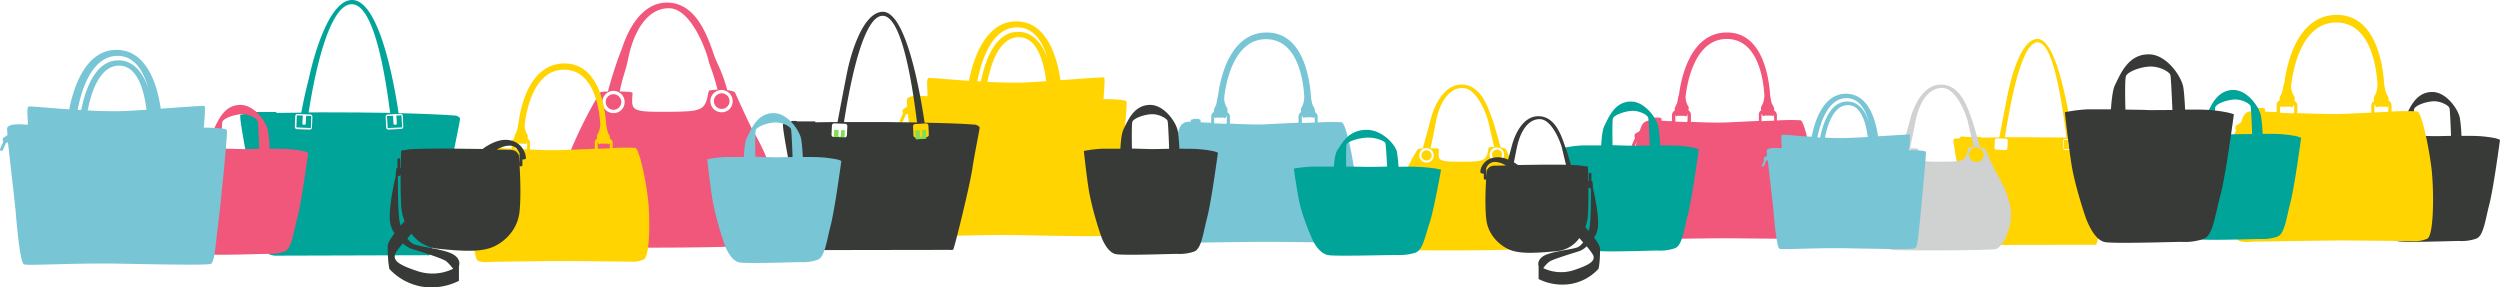 <svg xmlns="http://www.w3.org/2000/svg" width="1122.58" height="129.04" viewBox="0 0 1122.58 129.04"><path d="M1120.7,156a53.34,53.34,0,0,0-7.9-1c-1.4-.1-4.3-.1-7.5-.1a73.31,73.31,0,0,0-.7-7.9c-.7-4-6.1-11.8-12.4-11.8-7.3,0-10,7-12,11-.8,1.6-1.2,5.1-1.4,8.7h-8.4a53,53,0,0,0-8,1s1.3,12.4,2.5,19.1a149.63,149.63,0,0,0,5.6,20.1c.9,2.1,3,6.4,6.2,7.1s24.7-.1,27.4-.1a20.14,20.14,0,0,0,7.7-1c3.4-1.1,4.1-8.1,6-15.4s4.8-29,4.8-29A14.58,14.58,0,0,0,1120.7,156Zm-29.2-1c-.9,0-4-.1-7.6-.2-.1-5.8-.1-11.4.2-12.1.8-1.5,4.7-3,8.2-3.3s7.2,1.8,7.6,3c.2.6.5,6.5.7,12.5-4.3.1-8.1.2-9.1.1Z" transform="translate(-0.02 -93.9)" fill="#373a36"/><path d="M951.5,157.4a2.37,2.37,0,0,0-1.5-.9c-.3,0-4.8-.5-19.3-.8-2.7-18.1-8-44.6-15.9-44.3-7.7.2-12.1,19.2-13.3,25-.6,2.8-2.2,11.2-3.7,19.2-3.2,0-6,.1-8.4.1v-.3h-6.9a.76.76,0,0,0-.4-.2h-1.4a.65.65,0,0,0-.6.6v.2a14,14,0,0,0-2.8.3c-.7.4,2.8,17.5,3.7,22.9s2.9,14.2,3.5,17.8a14.29,14.29,0,0,0,2.4,6.3,5.3,5.3,0,0,0,2,.6l51.3-.1a1.42,1.42,0,0,0,1.1-.1c.5-.3,5.9-22.5,7.2-29.9S951.6,157.8,951.5,157.4Zm-50.1,3.1a.86.86,0,0,1-.8.8h0l-4.2-.2a.86.86,0,0,1-.8-.8h0l.2-3.5a.86.86,0,0,1,.8-.8h0l4.2.2a.86.86,0,0,1,.8.8h0Zm-1.1-5c2.8-17.8,7.7-42.5,14.6-42.6s10.8,25,13,42.8c-3.3-.1-6.9-.1-11.1-.1-6.3-.1-11.8-.1-16.5-.1Zm31.3,5.6-4.2.2a.77.77,0,0,1-.8-.7h0l-.2-3.5a.79.79,0,0,1,.8-.8l4.2-.2a.79.79,0,0,1,.8.8l.2,3.5a1,1,0,0,1-.8.7Z" transform="translate(-0.02 -93.9)" fill="#ffd400"/><path d="M929.9,156.6l.1,2.6a.66.66,0,0,1-.4.5h-.3a.66.66,0,0,1-.5-.4h0l-.1-2.6-2,.1.2,4.1,4.9-.3-.2-4.1Z" transform="translate(-0.02 -93.9)" fill="#ffd400"/><path d="M505.9,139.5c-.5-1.1-10.4-1.1-10.4-1.1s.9-9.3.3-9.7c-.4-.2-9.6.5-19.6,1.2-1.3-9.1-5.6-26.2-19.6-26.4-14.4-.2-19.7,17.7-21.5,26.7-7.3-.5-13-1-13-1s-3.7-.3-5.1-.3-.1,8.1-.6,8.2-8.1-1.1-9.2,1.5c0,1,.1,2.1.2,3.1a1.38,1.38,0,0,1-.4.3c-.2.1-.4.3-.7.5a1.42,1.42,0,0,0-.9.8,1.72,1.72,0,0,0,.1,1.4l-1.4,3.2a.72.72,0,0,0,1.2.8.31.31,0,0,0,.1-.2l1.4-3.2a1.8,1.8,0,0,0,.9-.4c1.1,10.2,3.4,29.8,3.5,31.7.2,2.5,1.8,22.5,3.7,23.2s22.3-.7,43.2-.3,38.6.7,40.6.1,2.4-10.8,3.2-16.3C502.6,177.6,506.4,140.6,505.9,139.5Zm-48.5-33.3c7.4.3,11.2,7.4,13.2,14.5-2.2-6.4-6.2-12.4-13.2-12.5-11-.2-15.3,14.2-16.9,22.3l-1.6-.1C440.4,122.3,445.1,105.6,457.4,106.2Zm-14,24.5c1.4-7.4,5.2-20.6,14.6-20.1,8.2.4,10.9,12.3,11.8,19.8-3.9.2-7.7.5-10.9.6-4.4.1-10-.1-15.5-.3Z" transform="translate(-0.02 -93.9)" fill="#ffd400"/><path d="M324.3,135.8a3.51,3.51,0,1,0,3.3,3.7v-.2a3.51,3.51,0,0,0-3.3-3.5Z" transform="translate(-0.02 -93.9)" fill="#f1567b"/><path d="M275.5,136.2a3.5,3.5,0,1,0,3.5,3.5h0a3.54,3.54,0,0,0-3.5-3.5Z" transform="translate(-0.02 -93.9)" fill="#f1567b"/><path d="M337.4,151.2c-2.1-4.1-7.4-15.9-7.4-15.9a8.92,8.92,0,0,0-3.4-.9c-2.2-8.1-4.4-11.7-5.4-14.3-2.5-6.5-7-24.1-20.6-25s-19.7,15.6-21.2,20.3A172.17,172.17,0,0,0,273,135c-1.1,0-2.1.1-3.2.2-.9.3-21.3,35.8-19.7,52.2,1.4,15,14.3,16.9,17.5,17.4s64.9.5,69.8-.8,9.6-12.7,10.4-21.2C348.8,170,339.6,155.3,337.4,151.2Zm-61.8-6.5a5,5,0,1,1,4.9-5h0A4.93,4.93,0,0,1,275.6,144.7Zm40-2.8c-2.2,2-6.7,2.1-14.6,2.2-8.8,0-14.7.2-16.4-1.9-1.4-1.7-.3-6.2-.6-6.7-.3-.3-2.8-.5-5.7-.5,1.3-6.6,2.7-9.4,3.7-14.3,2.6-13.3,9-23.2,18.5-23.1s16.4,18,17.7,23.6c.5,2.3,2.2,5.4,4,13a19.83,19.83,0,0,0-3.5.3c-1.1.3-.5,4.9-3.1,7.4Zm8.7,2.4A5,5,0,1,1,329,139v.3A4.82,4.82,0,0,1,324.3,144.3Z" transform="translate(-0.02 -93.9)" fill="#f1567b"/><path d="M672.4,161.1a2.25,2.25,0,0,0-.3,4.5,2.25,2.25,0,0,0,2.4-2.1v-.2a2.19,2.19,0,0,0-2.1-2.2Z" transform="translate(-0.02 -93.9)" fill="#ffd400"/><path d="M640.6,161.4a2.3,2.3,0,1,0,2.3,2.3h0a2.4,2.4,0,0,0-2.3-2.3Z" transform="translate(-0.02 -93.9)" fill="#ffd400"/><path d="M681,171.2c-1.4-2.7-4.8-10.4-4.8-10.4a4.65,4.65,0,0,0-2.3-.6c-1.5-5.3-2.9-10.2-3.5-12-1.7-4.3-4.6-15.7-13.4-16.3s-12.8,10.2-13.9,13.3c-.4,1.3-2.3,8.4-4.2,15.4a14.92,14.92,0,0,0-2.1.2c-.6.2-13.9,23.4-12.9,34.1.9,9.8,9.4,11.1,11.4,11.3s42.4.3,45.6-.5,6.3-8.3,6.8-13.9C688.4,183.4,682.4,173.8,681,171.2Zm-40.4-4.3a3.25,3.25,0,1,1,3.2-3.3h0a3.18,3.18,0,0,1-3.2,3.3Zm26.1-1.8c-1.4,1.3-4.4,1.4-9.5,1.4-5.7,0-9.6.1-10.7-1.3-.9-1.1-.2-4.1-.4-4.4s-1.8-.3-3.7-.3c.9-4.3,1.8-8.7,2.4-12,1.7-8.7,5.9-15.2,12.1-15.1s10.7,11.8,11.5,15.4c.3,1.5,1.4,6.2,2.6,11.1a9,9,0,0,0-2.3.2c-.7.3-.2,3.3-2,5Zm5.7,1.5a3.26,3.26,0,1,1,3-3.5v.2a3.08,3.08,0,0,1-3,3.3Z" transform="translate(-0.02 -93.9)" fill="#ffd400"/><path d="M896.3,171.2c-1.4-2.7-4.8-10.4-4.8-10.4a4.65,4.65,0,0,0-2.3-.6c-1.5-5.3-2.9-10.2-3.5-12-1.7-4.3-4.6-15.7-13.4-16.3s-12.8,10.2-13.9,13.3c-.4,1.3-2.3,8.4-4.2,15.4a14.92,14.92,0,0,0-2.1.2c-.6.2-13.9,23.4-12.9,34.1.9,9.8,9.4,11.1,11.4,11.3s42.4.3,45.6-.5,6.3-8.3,6.8-13.9C903.7,183.4,897.7,173.8,896.3,171.2Zm-40.4-4.3a3.25,3.25,0,1,1,3.2-3.3h0a3.18,3.18,0,0,1-3.2,3.3Zm26.1-1.8c-1.4,1.3-4.4,1.4-9.5,1.4-5.7,0-9.6.1-10.7-1.3-.9-1.1-.2-4.1-.4-4.4s-1.8-.3-3.7-.3c.9-4.3,1.8-8.7,2.4-12,1.7-8.7,5.9-15.2,12.1-15.1s10.7,11.8,11.5,15.4c.3,1.5,1.4,6.2,2.6,11.1a9,9,0,0,0-2.3.2c-.6.3-.2,3.3-2,5Zm5.7,1.5a3.26,3.26,0,1,1,3-3.5v.2a3,3,0,0,1-3,3.3Z" transform="translate(-0.02 -93.9)" fill="#d0d1d1"/><path d="M137.3,149.4a.5.5,0,0,1-.6.5h-.4a.5.5,0,0,1-.5-.6h0l.2-3.5-2.7-.1-.2,5.4,6.5.3.2-5.4-2.3-.1Z" transform="translate(-0.02 -93.9)" fill="#00a499"/><path d="M206.6,147a3.22,3.22,0,0,0-2-1.2c-.4,0-6.4-.6-25.6-1.1-3.6-24.1-10.7-51.2-21.1-50.8-10.2.3-17,25.5-18.7,33.1-.8,3.7-1.9,6.9-3.9,17.5-4.2,0-7.9.1-11.2.1v-.4H115c-.1-.2-.4-.2-.6-.2h-1.8a.86.86,0,0,0-.8.8v.2a19.75,19.75,0,0,0-3.8.4c-.9.5,3.7,23.3,4.9,30.5s3.8,18.8,4.6,23.6,2.6,7.8,3.2,8.4,2.7.8,2.7.8l68.2-.2a2.2,2.2,0,0,0,1.4-.1c.6-.4,7.8-29.8,9.5-39.6S206.8,147.4,206.6,147Zm-66.5,4.1a1,1,0,0,1-1.1,1h0l-5.6-.2a1,1,0,0,1-1-1.1h0l.2-4.7a1,1,0,0,1,1.1-1h0l5.6.2a1,1,0,0,1,1,1.1h0Zm-1.5-6.7c3.7-23.7,10.3-48.5,19.3-48.6s14.3,25.2,17.3,48.8c-4.3-.1-9.2-.1-14.8-.2-8.2,0-15.5-.1-21.8,0Zm41.5,7.4-5.6.3a1,1,0,0,1-1.1-1h0l-.2-4.7a1,1,0,0,1,1-1.1l5.6-.3a1,1,0,0,1,1.1,1l.2,4.7a1,1,0,0,1-1,1.1Z" transform="translate(-0.02 -93.9)" fill="#00a499"/><path d="M178,145.8l.2,3.5a.56.56,0,0,1-.5.6h-.4a.56.56,0,0,1-.6-.5h0l-.2-3.5-2.7.1.3,5.4,6.5-.3-.3-5.4Z" transform="translate(-0.02 -93.9)" fill="#00a499"/><path d="M377.6,154.9a.43.43,0,0,1-.4.4h-.3a.43.43,0,0,1-.4-.4l.1-2.6-2-.1-.2,4,4.8.2.2-4-1.7-.1Z" transform="translate(-0.02 -93.9)" fill="#83de53"/><path d="M439.9,151a4.18,4.18,0,0,0-1.8-1.1c-.3,0-5.7-.6-22.9-.9-3.2-21.6-9.6-50.1-18.9-49.8-9.1.3-14.4,19.8-15.8,26.7-.7,3.3-2.6,13.3-4.4,22.8-3.8,0-7.1.1-10,.1v-.4h-8.2a.76.76,0,0,0-.5-.2h-1.6a.68.68,0,0,0-.7.7v.2a13.17,13.17,0,0,0-3.4.4c-.8.4,3.3,20.9,4.4,27.3s3.4,16.8,4.2,21.2,2.3,7,2.9,7.5a6,6,0,0,0,2.4.7l61.1-.1a2,2,0,0,0,1.3-.1c.5-.3,7-26.7,8.5-35.5C437.8,161.8,440.1,151.4,439.9,151Zm-59.6,3.7a1,1,0,0,1-1,.9l-5-.2a1,1,0,0,1-.9-1l.2-4.2a1,1,0,0,1,1-.9l5,.2a1,1,0,0,1,.9,1Zm-1.3-6c3.3-21.2,9.2-47.6,17.3-47.7s12.9,26.7,15.5,47.9c-3.9-.1-8.3-.1-13.3-.2Zm37.2,6.7-5,.3a1.06,1.06,0,0,1-1-.9l-.2-4.2a1,1,0,0,1,.9-1l5-.3a1.06,1.06,0,0,1,1,.9l.2,4.2a1,1,0,0,1-.9,1Z" transform="translate(-0.02 -93.9)" fill="#373a36"/><path d="M414.1,152.3l.1,2.6a.66.66,0,0,1-.4.5h-.3a.43.43,0,0,1-.4-.4l-.1-2.6-2,.1.2,4,4.8-.3-.2-4Z" transform="translate(-0.02 -93.9)" fill="#83de53"/><path d="M16.9,137.2c-.1-.1-.3-.2-.4-.3C16.6,137,16.8,137.1,16.9,137.2Z" transform="translate(-0.02 -93.9)" fill="#a6abee"/><path d="M290.9,182.5c-1-8.5-3.9-21.8-5.6-22.2a86.62,86.62,0,0,0-10.2.1V158a2,2,0,0,0-1.2-1.8v-.4c0-1.2-.9-2-1.1-3-.2-.8-.5-2.4-.6-3-.4-7.2-3-27-18.3-27.4-16.6-.3-20.4,20.9-21.1,27.2h-.1a25.59,25.59,0,0,1-.6,3.1c-.3.9-1.1,1.7-1.1,2.9v.4a2.12,2.12,0,0,0-1.2,1.9v2.7H229c-.8,0-2.2-.1-3.7-.2v-1.1h-.5V159h-2.7v.3h-.8v1a7.43,7.43,0,0,0-2.6.3,5.17,5.17,0,0,0-1.8,1.5,18.61,18.61,0,0,0-1,2.5,2.65,2.65,0,0,1-.6.5,3,3,0,0,0-.7.5,1.22,1.22,0,0,0-.9.8,1.39,1.39,0,0,0,.1,1.4l-1.5,3.3a.67.67,0,0,0,1.2.6v-.1l1-2.2a90.33,90.33,0,0,0-2.5,17.2c-.5,11.5,1.1,23,2.4,24.2s6.1.7,6.1.7,23.5-.4,31.4-.4,31.6.3,31.6.3a11.48,11.48,0,0,0,5.5-1C292,209.4,292,191,290.9,182.5Zm-17-22.2v.2l-5.4.2a.6.6,0,0,1-.1-.4V158c0-.2,0-.3.1-.4a1.75,1.75,0,0,1,.1.5,1,1,0,0,0,.4.5c.3.2.6-.2.6-.2h3.3l.5.3.4-.7Zm-42.6,0V158l.4.7.5-.3h3.3s.3.3.6.2a1,1,0,0,0,.4-.5,1.21,1.21,0,0,0,.1-.5.6.6,0,0,1,.1.4v2.3a.75.75,0,0,1-.4.7l-5-.2v-.5Zm6.6.7a1.7,1.7,0,0,0,.1-.7V158a1.89,1.89,0,0,0-1.1-1.8,3.17,3.17,0,0,0,0-1.7,7.67,7.67,0,0,1-1.3-4.2h0c.4-4.1,3.2-25.3,17.9-25.1,14.1.2,15.8,19.8,16.1,25h-.1a7.87,7.87,0,0,1-1.3,4.2,2.48,2.48,0,0,0,0,1.7,2.11,2.11,0,0,0-1.1,1.8v2.3a.9.9,0,0,0,.1.5l-12.4.5a162.92,162.92,0,0,1-16.9-.2Z" transform="translate(-0.02 -93.9)" fill="#ffd400"/><path d="M1091.8,169.2c-1.2-9.7-4.4-24.8-6.3-25.3a112.09,112.09,0,0,0-11.6.1v-2.8a2.33,2.33,0,0,0-1.3-2.1v-.5c0-1.4-1-2.3-1.3-3.4a29.54,29.54,0,0,1-.7-3.4c-.5-8.2-3.4-30.8-20.8-31.2-18.9-.4-23.2,23.8-24.1,31h-.2s-.4,2.5-.7,3.6-1.2,2-1.2,3.3v.5a2.33,2.33,0,0,0-1.3,2.1v3.1h-1c-1,0-2.5-.1-4.2-.2v-1.3h-.6v-.3h-3.1v.3h-.9v1.1a10.21,10.21,0,0,0-3,.3,4.94,4.94,0,0,0-2,1.8,13.59,13.59,0,0,0-1.1,2.8,4.35,4.35,0,0,1-.7.6c-.3.2-.5.4-.8.6a1.17,1.17,0,0,0-1,.9,1.57,1.57,0,0,0,.2,1.6l-1.7,3.7a.91.91,0,0,0,.3,1.1,1,1,0,0,0,1.1-.3v-.1l1.1-2.5a107.81,107.81,0,0,0-2.9,19.6c-.5,13.1,1.2,26.2,2.8,27.7s6.9.8,6.9.8,26.8-.4,35.8-.5,36.1.3,36.1.3a13.79,13.79,0,0,0,6.3-1.1C1093,199.9,1093,178.9,1091.8,169.2Zm-19.4-25.3v.2l-6.1.3a.75.75,0,0,1-.1-.5v-2.6a.76.76,0,0,1,.2-.5l.2.6a2.65,2.65,0,0,0,.5.6c.3.2.7-.2.7-.2h3.8l.6.3.4-.8Zm-48.6,0v-2.6l.4.8.6-.3h3.8s.4.4.7.2a1.21,1.21,0,0,0,.5-.5,3.22,3.22,0,0,0,.2-.6.76.76,0,0,1,.2.5V144a1.23,1.23,0,0,1-.4.8l-5.7-.2a1.08,1.08,0,0,1-.3-.7Zm7.6.8a2.35,2.35,0,0,0,.2-.8v-2.6a2.33,2.33,0,0,0-1.3-2.1,3.92,3.92,0,0,0,0-1.9,8.4,8.4,0,0,1-1.5-4.7h0c.5-4.7,3.7-28.8,20.5-28.6,16.1.2,18.1,22.6,18.3,28.6h-.1a8.85,8.85,0,0,1-1.4,4.7,3.08,3.08,0,0,0,0,1.9,2.53,2.53,0,0,0-1.3,2.1v2.6a1.27,1.27,0,0,0,.1.6c-5.6.2-11,.5-14.1.6-5,.1-13-.2-19.4-.4Z" transform="translate(-0.02 -93.9)" fill="#ffd400"/><path d="M814.3,171c-1.1-8.8-4-22.7-5.8-23.1a93.49,93.49,0,0,0-10.6.1v-2.5a2.24,2.24,0,0,0-1.2-1.9v-.5c0-1.3-.9-2.1-1.2-3.1-.2-.8-.5-2.5-.6-3.1-.5-7.5-3.1-28.1-19-28.4-17.3-.4-21.2,21.7-22,28.3h-.2a30.54,30.54,0,0,1-.6,3.3c-.3,1-1.1,1.8-1.1,3v.5a2.24,2.24,0,0,0-1.2,1.9v2.8h-.9c-.9,0-2.3-.1-3.8-.2V147h-.5v-.3h-2.8v.3H742v1a8.31,8.31,0,0,0-2.7.3,4.21,4.21,0,0,0-1.9,1.6,11.66,11.66,0,0,0-1,2.6,2.65,2.65,0,0,1-.6.5c-.2.2-.5.3-.7.5a1.5,1.5,0,0,0-.9,2.3l-1.5,3.4a.78.78,0,0,0,.3,1,.81.81,0,0,0,1-.3v-.1l1-2.3a99.08,99.08,0,0,0-2.6,17.9c-.5,11.9,1.1,23.9,2.5,25.2s6.3.7,6.3.7,24.5-.4,32.6-.4,32.9.3,32.9.3a12.29,12.29,0,0,0,5.7-1C815.5,199,815.4,179.8,814.3,171Zm-17.6-23.1v.2l-5.6.2a.6.6,0,0,1-.1-.4v-2.4a.9.9,0,0,1,.1-.5,4.2,4.2,0,0,0,.2.5,2.18,2.18,0,0,0,.4.5c.3.2.6-.2.6-.2h3.4l.5.3.4-.7Zm-44.4,0v-2.4l.4.7.5-.3h3.4s.4.4.6.2a1,1,0,0,0,.4-.5,1.21,1.21,0,0,0,.1-.5.75.75,0,0,1,.1.5V148a.75.75,0,0,1-.4.7l-5.2-.2c.2-.3.1-.4.1-.6Zm6.9.7a2,2,0,0,0,.1-.8v-2.4a2.14,2.14,0,0,0-1.1-1.9c.1-.7.2-1.5,0-1.7a8.12,8.12,0,0,1-1.3-4.3h0c.4-4.3,3.4-26.3,18.7-26.1,14.7.2,16.5,20.6,16.7,26h-.1a8.12,8.12,0,0,1-1.3,4.3,2.48,2.48,0,0,0,0,1.7,2.14,2.14,0,0,0-1.1,1.9v2.4a.9.9,0,0,0,.1.5c-5.1.2-10.1.5-12.9.6-4.5.3-11.9.1-17.8-.2Z" transform="translate(-0.02 -93.9)" fill="#f1567b"/><path d="M608.4,172.3c-1.1-9-4.1-23.1-5.9-23.5a97.28,97.28,0,0,0-10.8.1v-2.6a2.4,2.4,0,0,0-1.2-2v-.5c0-1.3-.9-2.2-1.2-3.1s-.5-2.6-.6-3.2c-.5-7.6-3.2-28.6-19.4-29-17.6-.4-21.6,22.1-22.4,28.8h-.1s-.4,2.3-.6,3.3-1.1,1.8-1.1,3.1v.5a2.27,2.27,0,0,0-1.2,2V149H543c-.9,0-2.3-.1-3.9-.2v-1.2h-.6v-.3h-2.9v.3h-.9v1a6.1,6.1,0,0,0-2.7.3,4.94,4.94,0,0,0-1.9,1.6,11.66,11.66,0,0,0-1,2.6,4.35,4.35,0,0,1-.7.6,4.23,4.23,0,0,0-.7.5,1.59,1.59,0,0,0-1,.8,1.39,1.39,0,0,0,.2,1.5l-1.6,3.5a.74.74,0,1,0,1.3.7v-.1l1-2.3a112.6,112.6,0,0,0-2.7,18.2c-.5,12.1,1.1,24.4,2.6,25.7s6.5.7,6.5.7,25-.4,33.3-.4,33.5.3,33.5.3a12.71,12.71,0,0,0,5.8-1C609.5,200.8,609.5,181.2,608.4,172.3Zm-18-23.6v.2c-1.8.1-3.8.2-5.7.2a.6.6,0,0,1-.1-.4v-2.4a.9.9,0,0,1,.1-.5,4.2,4.2,0,0,0,.2.5,2.18,2.18,0,0,0,.4.5c.3.2.6-.2.6-.2h3.5l.5.3.4-.7Zm-45.2,0v-2.4l.4.7.5-.3h3.5s.4.4.6.2a1,1,0,0,0,.4-.5l.2-.5a.75.75,0,0,1,.1.5v2.4a.67.67,0,0,1-.4.7l-5.3-.2v-.6Zm7,.7a2,2,0,0,0,.1-.8v-2.4a2.12,2.12,0,0,0-1.2-1.9,3.56,3.56,0,0,0,0-1.8,8.94,8.94,0,0,1-1.4-4.4h0c.4-4.3,3.4-26.8,19-26.6,15,.2,16.8,21,17,26.5h-.1a8.37,8.37,0,0,1-1.3,4.4,2.66,2.66,0,0,0,0,1.8,2.24,2.24,0,0,0-1.2,1.9v2.4a.9.9,0,0,0,.1.5c-5.2.2-10.3.5-13.1.6-4.4.4-11.9.1-17.9-.2Z" transform="translate(-0.02 -93.9)" fill="#77c5d5"/><path d="M228.5,156.8c-4.5-.7-9.2,2.1-11.8,4l-8.1-.1c-15.6-.2-24.1.1-25,.3-.6.1-1.2.2-1.9.3-.4.1-1.2,0-1.5.4-.1.1-.2,3.5-.2,7.8a.76.76,0,0,1-.2-.4h-.1v-3.6a.54.54,0,0,0-.7-.5.56.56,0,0,0-.5.6v3.6a.79.79,0,0,0-.5.8,15.26,15.26,0,0,0-.3,3s-3.7,15.2-2.4,21.3a11.56,11.56,0,0,0,1.9,4.4c-2,2.5-3.1,4.6-3.1,5.8,0,7.4.8,10.2.8,10.2a26,26,0,0,0,14.5,7.9,27.6,27.6,0,0,0,16.7-2.6v-6.7s1.1-2.6-2-4.8c-3.8-2.8-16.1-3.7-18.6-5.1a9.92,9.92,0,0,1-2.6-2.4c.6-.7,1.2-1.4,1.9-2.2a16.5,16.5,0,0,0,12.1,6.8c13.1,1.4,18.9,1.1,23.4-.4s12-6.8,13-16.2-.2-24.8-.3-25.4a4.89,4.89,0,0,0-1.4-1.8,6.64,6.64,0,0,0-2-.6s-1.8-.1-6.5-.1a11.24,11.24,0,0,1,5.6-1.8c2.8-.1,4,1.9,4.7,3.7a.37.37,0,0,0-.1.3v4.6a.65.65,0,0,0,1.3.1v-2.5a2.28,2.28,0,0,0,1.6-.4A8.76,8.76,0,0,0,228.5,156.8Zm-44.3,48.6c2.3.8,14.6,4.4,16.3,5.9a23.52,23.52,0,0,1,3,3.3,21.33,21.33,0,0,1-15.2,1.3c-9.4-3-11.4-4.9-11-7.4.1-.9,1.5-2.8,3.6-5.3A15.81,15.81,0,0,0,184.2,205.4Zm-4.3-10.2a17.78,17.78,0,0,1-.7-3.9c-.6-6-.5-18.3-.5-18.3a1.09,1.09,0,0,0,1.2-.7c0,6.3.1,13.5.4,15.5a26.12,26.12,0,0,0,1.4,5.5,16.18,16.18,0,0,0-1.8,1.9Z" transform="translate(-0.02 -93.9)" fill="#373a36"/><path d="M136.5,161.8a53.34,53.34,0,0,0-7.9-1c-1.4-.1-4.3-.1-7.5-.1a73.31,73.31,0,0,0-.7-7.9c-.7-4.1-6.1-11.8-12.4-11.8-7.3,0-10,7-12,11-.8,1.6-1.2,5.1-1.4,8.7H86.2a53,53,0,0,0-8,1s1.3,12.4,2.5,19.1a149.63,149.63,0,0,0,5.6,20.1c.9,2.1,3,6.4,6.2,7.1s24.7-.1,27.4-.1a20.14,20.14,0,0,0,7.7-1c3.4-1.1,4.1-8.1,6-15.4s4.8-29,4.8-29A14.58,14.58,0,0,0,136.5,161.8Zm-29.2-1c-.9,0-4-.1-7.6-.2-.1-5.8-.1-11.4.2-12.1.8-1.5,4.7-3,8.2-3.3s7.3,1.8,7.6,3c.2.6.5,6.5.7,12.5-4.2.1-8.1.2-9.1.1Z" transform="translate(-0.02 -93.9)" fill="#f1567b"/><path d="M644.9,169.6a85.22,85.22,0,0,0-8.7-.8c-1.5-.1-4.7-.1-8.2,0-.1-2.2-.4-4.5-.7-6.7-.8-3.4-6.7-9.9-13.6-9.9-8.1,0-11,5.9-13.2,9.2-.9,1.4-1.3,4.3-1.5,7.3h-9.2a64,64,0,0,0-8.8.9s1.4,10.4,2.7,16.1a99.46,99.46,0,0,0,6.2,16.9c1,1.8,3.3,5.4,6.8,5.9s27.1-.1,30.1-.1a26.17,26.17,0,0,0,8.4-.9c3.7-1,4.5-6.8,6.6-13s5.3-24.4,5.3-24.4A22.5,22.5,0,0,1,644.9,169.6Zm-32-.8c-1,0-4.4-.1-8.4-.1-.1-4.9-.1-9.6.3-10.2.9-1.2,5.1-2.6,9-2.8s8,1.5,8.3,2.5c.2.5.5,5.4.8,10.5-4.6.1-8.9.2-10,.1Z" transform="translate(-0.02 -93.9)" fill="#00a499"/><path d="M375.9,165.5a53.34,53.34,0,0,0-7.9-1c-1.4-.1-4.3-.1-7.5-.1a73.31,73.31,0,0,0-.7-7.9c-.7-4.1-6.1-11.8-12.4-11.8-7.3,0-10,7-12,11-.8,1.6-1.2,5.1-1.4,8.7h-8.4a53,53,0,0,0-8,1s1.3,12.4,2.5,19.1a145.34,145.34,0,0,0,5.6,20.1c.9,2.1,3,6.4,6.2,7.1s24.7-.1,27.4-.1a20.14,20.14,0,0,0,7.7-1c3.4-1.1,4.1-8.1,6-15.4s4.8-29,4.8-29A5.36,5.36,0,0,0,375.9,165.5Zm-29.1-1c-.9,0-4-.1-7.6-.2-.1-5.8-.1-11.4.2-12.1.8-1.5,4.7-3,8.2-3.3s7.3,1.8,7.6,3c.2.6.5,6.5.7,12.5-4.3.1-8.1.2-9.1.1Z" transform="translate(-0.02 -93.9)" fill="#77c5d5"/><path d="M1031.4,155.1a53.34,53.34,0,0,0-7.9-1c-1.4-.1-4.3-.1-7.5-.1a73.31,73.31,0,0,0-.7-7.9c-.7-4.1-6.1-11.8-12.4-11.8-7.3,0-10,7-12,11-.8,1.6-1.2,5.1-1.4,8.7h-8.4a53,53,0,0,0-8,1s1.3,12.4,2.5,19.1a149.63,149.63,0,0,0,5.6,20.1c.9,2.1,3,6.4,6.2,7.1s24.7-.1,27.4-.1a20.14,20.14,0,0,0,7.7-1c3.4-1.1,4.1-8.1,6-15.4s4.8-29,4.8-29A14.58,14.58,0,0,0,1031.4,155.1Zm-29.2-.9c-.9,0-4-.1-7.6-.2-.1-5.8-.1-11.4.2-12.1.8-1.5,4.7-3,8.2-3.3s7.3,1.8,7.6,3c.2.6.5,6.5.7,12.5-4.2,0-8.1.1-9.1.1Z" transform="translate(-0.02 -93.9)" fill="#00a499"/><path d="M760.9,160.3a53.34,53.34,0,0,0-7.9-1c-1.4-.1-4.3-.1-7.5-.1a73.31,73.31,0,0,0-.7-7.9c-.7-4.1-6.1-11.8-12.4-11.8-7.3,0-10,7-12,11-.8,1.6-1.2,5.1-1.4,8.7h-8.4a53,53,0,0,0-8,1s1.3,12.4,2.5,19.1a145.34,145.34,0,0,0,5.6,20.1c.9,2.1,3,6.4,6.2,7.1s24.7-.1,27.4-.1a20.14,20.14,0,0,0,7.7-1c3.4-1.1,4.1-8.1,6-15.4s4.8-29,4.8-29A10.66,10.66,0,0,0,760.9,160.3Zm-29.2-1c-.9,0-4-.1-7.6-.2-.1-5.8-.1-11.4.2-12.1.8-1.5,4.7-3,8.2-3.3s7.3,1.8,7.6,3c.2.6.5,6.5.7,12.5-4.2.1-8.1.2-9.1.1Z" transform="translate(-0.02 -93.9)" fill="#00a499"/><path d="M101.9,152.3c-.5-1.1-10.4-1.1-10.4-1.1s1-9.3.3-9.7c-.4-.2-9.6.5-19.6,1.2-1.3-9.1-5.6-26.2-19.6-26.4C38.1,116.1,32.9,134,31.1,143c-7.3-.5-13-1-13-1s-3.7-.3-5.1-.3-.1,8.1-.6,8.2-8.1-1.1-9.2,1.5c0,1,.1,2.1.2,3.1-.1.1-.3.2-.4.3s-.4.3-.7.5a1.4,1.4,0,0,0-1,1.7c0,.2.1.3.2.5L.1,160.7a.69.69,0,0,0,.3.9h0a.69.69,0,0,0,.9-.3l1.4-3.2a1.09,1.09,0,0,0,.9-.4c1.1,10.2,3.4,29.8,3.5,31.7.2,2.5,1.8,22.5,3.7,23.2s22.3-.7,43.2-.3,38.6.7,40.6.1,2.4-10.8,3.2-16.3S102.4,153.4,101.9,152.3ZM53.4,119c7.4.3,11.2,7.4,13.2,14.5-2.2-6.4-6.2-12.4-13.2-12.5-11-.2-15.3,14.2-16.9,22.3l-1.6-.1C36.4,135.2,41,118.5,53.4,119Zm-14,24.5c1.4-7.4,5.2-20.6,14.6-20.1,8.2.4,10.9,12.3,11.8,19.8-3.9.2-7.7.5-10.9.6-4.4.1-10,0-15.5-.3Z" transform="translate(-0.02 -93.9)" fill="#77c5d5"/><path d="M864.8,162.1c-.4-.8-7.5-.8-7.5-.8s.7-6.8.2-7c-.3-.1-7,.4-14.2.8-.9-6.6-4-19-14.2-19.1-10.5-.2-14.3,12.8-15.6,19.3-5.3-.3-9.4-.7-9.4-.7s-2.6-.2-3.7-.2-.1,5.8-.4,6-5.9-.8-6.7,1.1a17.85,17.85,0,0,0,.2,2.3c-.1.1-.2.1-.3.2a2.19,2.19,0,0,1-.5.3,1,1,0,0,0-.7,1.2c0,.1.1.2.2.3l-1,2.3a.48.48,0,0,0,.2.6h0c.3.1.5,0,.7-.3l1-2.3a1.08,1.08,0,0,0,.7-.3c.8,7.4,2.5,21.6,2.6,23,.1,1.8,1.3,16.3,2.7,16.8s16.2-.5,31.3-.2,27.9.5,29.4,0,1.7-7.8,2.3-11.8C862.4,189.7,865.1,162.9,864.8,162.1ZM829.6,138c5.3.2,8.1,5.3,9.6,10.5-1.6-4.6-4.5-9-9.6-9-8-.1-11.1,10.3-12.3,16.2l-1.2-.1C817.3,149.6,820.7,137.6,829.6,138Zm-10.1,17.7c1-5.3,3.8-14.9,10.6-14.6,6,.3,7.9,8.9,8.6,14.3-2.8.2-5.6.3-7.9.4a107.93,107.93,0,0,1-11.3-.1Z" transform="translate(-0.02 -93.9)" fill="#77c5d5"/><path d="M545,161.8a53.34,53.34,0,0,0-7.9-1c-1.4-.1-4.3-.1-7.5-.1a73.31,73.31,0,0,0-.7-7.9c-.7-4-6.1-11.8-12.4-11.8-7.3,0-10,7-12,11-.8,1.6-1.2,5.1-1.4,8.7h-8.4a53,53,0,0,0-8,1s1.3,12.4,2.5,19.1a149.63,149.63,0,0,0,5.6,20.1c.9,2.1,3,6.4,6.2,7.1s24.7-.1,27.4-.1a20.14,20.14,0,0,0,7.7-1c3.4-1.1,4.1-8.1,6-15.4s4.8-29,4.8-29A8.39,8.39,0,0,0,545,161.8Zm-29.1-1c-.9,0-4-.1-7.6-.2-.1-5.8-.1-11.4.2-12.1.8-1.5,4.7-3,8.2-3.3s7.2,1.8,7.6,3c.2.6.5,6.5.7,12.5-4.3.1-8.2.2-9.1.1Z" transform="translate(-0.02 -93.9)" fill="#373a36"/><path d="M1000.7,144.5a66.73,66.73,0,0,0-10-1.3c-1.7-.1-5.4-.1-9.5-.1-.2-4.3-.5-8.2-.8-10-.9-5.1-7.7-14.9-15.6-14.8-9.2,0-12.6,8.8-15.1,13.8-1,2.1-1.5,6.5-1.8,10.9H937.3a68,68,0,0,0-10.1,1.3s1.7,15.6,3.1,24.1,5.9,22.7,7.1,25.3,3.8,8.1,7.8,8.9,31.1-.1,34.5-.1a25.25,25.25,0,0,0,9.7-1.3c4.3-1.4,5.1-10.2,7.6-19.4s6.1-36.6,6.1-36.6C1002.4,145,1001.6,144.7,1000.7,144.5ZM964,143.3c-1.1-.1-5-.1-9.6-.2-.2-7.3-.2-14.4.3-15.2,1-1.8,5.9-3.8,10.3-4.1s9.1,2.2,9.6,3.8c.2.8.6,8.2.9,15.7-5.4,0-10.3.1-11.5,0Z" transform="translate(-0.02 -93.9)" fill="#373a36"/><path d="M715.8,200.6a10.63,10.63,0,0,0,1.6-3.8c1.1-5.3-2.1-18.4-2.1-18.4a21.12,21.12,0,0,0-.2-2.6c0-.3-.2-.5-.5-.7V172a.47.47,0,0,0-.5-.5.63.63,0,0,0-.6.5v3.1h-.1a.52.52,0,0,0-.2.4,60.59,60.59,0,0,0-.2-6.7c-.2-.3-1-.2-1.3-.3a8.75,8.75,0,0,1-1.6-.2,39.14,39.14,0,0,0-4.7-.3c-1-3.5-1.9-6.6-2.4-7.8-1.4-3.7-3.9-13.6-11.6-14.1s-11.1,8.8-12,11.5c-.3.8-1.1,4-2.2,8a10.5,10.5,0,0,0-6-1c-5.8.9-6.9,6.3-6.3,6.9a2.3,2.3,0,0,0,1.4.4v2.2a.55.55,0,0,0,1.1-.1v-3.9a.37.37,0,0,0-.1-.3,4.13,4.13,0,0,1,4-3.2,9.82,9.82,0,0,1,4.9,1.6c-4,.1-5.6.1-5.6.1a4.92,4.92,0,0,0-1.7.6,3.49,3.49,0,0,0-1.2,1.5c-.2.6-1.2,13.8-.3,21.9s7.4,12.7,11.2,14,8.9,1.5,20.2.4a14,14,0,0,0,10.4-5.9c.6.7,1.1,1.3,1.7,1.9a7.35,7.35,0,0,1-2.2,2.1c-2.2,1.2-12.8,1.9-16.1,4.4-2.6,1.9-1.7,4.2-1.7,4.2v5.8a23.83,23.83,0,0,0,14.4,2.2,21.84,21.84,0,0,0,12.5-6.8s.7-2.4.7-8.8C718.5,204.5,717.5,202.8,715.8,200.6Zm-27.2-32.7-7,.1a14,14,0,0,0-1.8-1.2c.5-2.3.9-4.6,1.3-6.4,1.5-7.5,5.1-13.1,10.4-13s9.2,10.1,10,13.3c.2,1.1.9,3.9,1.7,7.2C699.6,167.8,694.7,167.8,688.6,167.9ZM713,191.2c.2-1.7.3-7.9.3-13.3a1,1,0,0,0,1.1.6s.1,10.6-.4,15.8a19.09,19.09,0,0,1-.6,3.3c-.5-.5-1-1.1-1.5-1.7A24.72,24.72,0,0,0,713,191.2Zm-6.9,24.2a18.58,18.58,0,0,1-13.1-1.1,13.74,13.74,0,0,1,2.6-2.8c1.4-1.2,12.1-4.3,14-5a10,10,0,0,0,2.9-2c1.8,2.2,3,3.8,3.1,4.6C715.9,211.1,714.2,212.8,706.1,215.4Z" transform="translate(-0.02 -93.9)" fill="#373a36"/></svg>